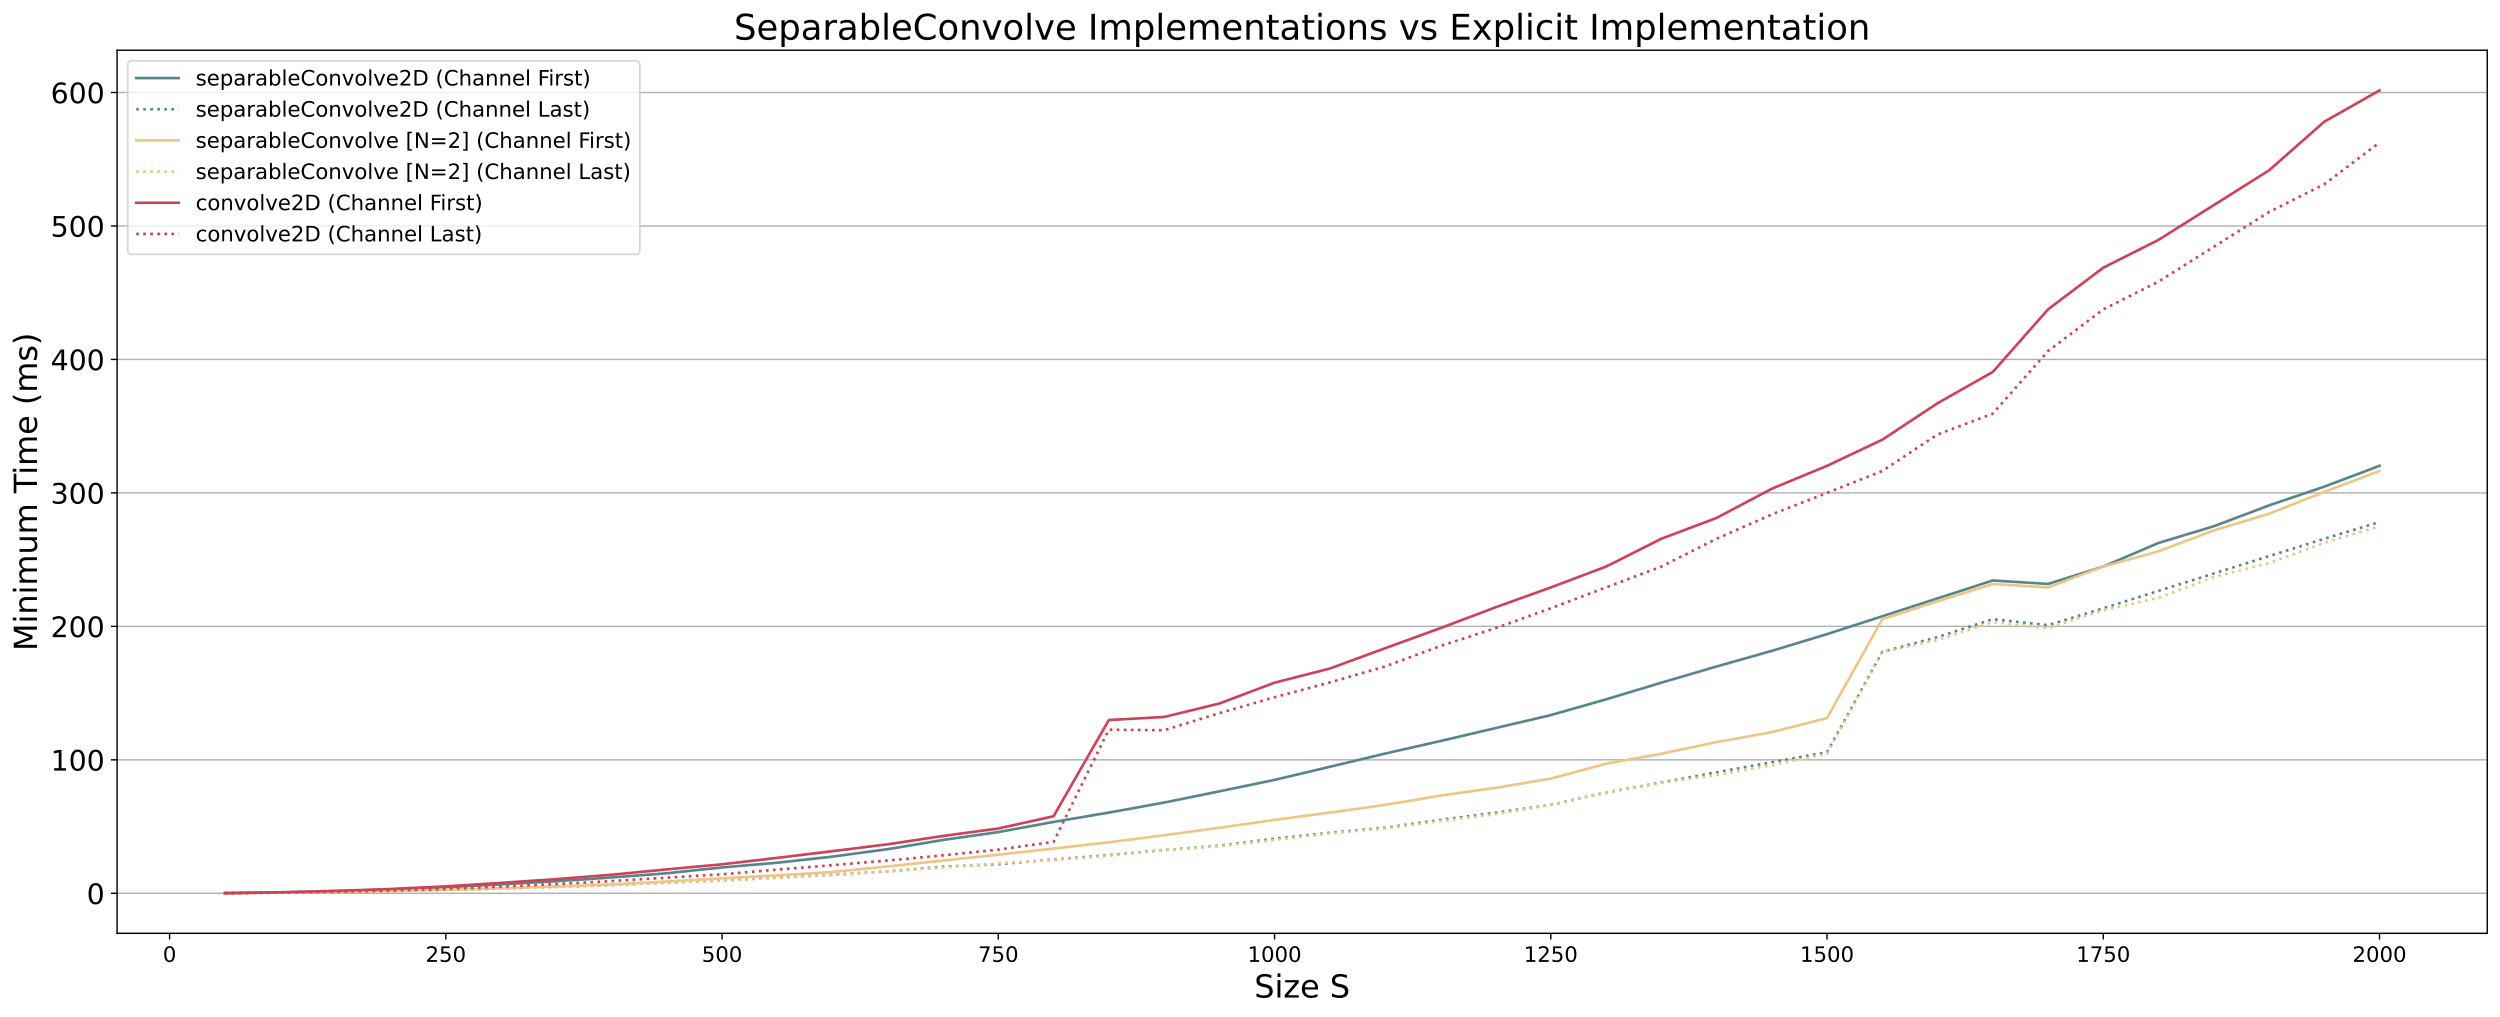 <?xml version="1.0" encoding="utf-8" standalone="no"?>
<!DOCTYPE svg PUBLIC "-//W3C//DTD SVG 1.1//EN"
  "http://www.w3.org/Graphics/SVG/1.1/DTD/svg11.dtd">
<!-- Created with matplotlib (https://matplotlib.org/) -->
<svg height="574.591pt" version="1.1" viewBox="0 0 1412.561 574.591" width="1412.561pt" xmlns="http://www.w3.org/2000/svg" xmlns:xlink="http://www.w3.org/1999/xlink">
 <defs>
  <style type="text/css">
*{stroke-linecap:butt;stroke-linejoin:round;}
  </style>
 </defs>
 <g id="figure_1">
  <g id="patch_1">
   <path d="M 0 574.591 
L 1412.561 574.591 
L 1412.561 0 
L 0 0 
z
" style="fill:#ffffff;"/>
  </g>
  <g id="axes_1">
   <g id="patch_2">
    <path d="M 66.161 527.357 
L 1405.361 527.357 
L 1405.361 28.397 
L 66.161 28.397 
z
" style="fill:#ffffff;"/>
   </g>
   <g id="matplotlib.axis_1">
    <g id="xtick_1">
     <g id="line2d_1">
      <defs>
       <path d="M 0 0 
L 0 3.5 
" id="m5e001e650e" style="stroke:#000000;stroke-width:0.8;"/>
      </defs>
      <g>
       <use style="stroke:#000000;stroke-width:0.8;" x="95.817" xlink:href="#m5e001e650e" y="527.357"/>
      </g>
     </g>
     <g id="text_1">
      <!-- 0 -->
      <defs>
       <path d="M 31.781 66.406 
Q 24.172 66.406 20.328 58.906 
Q 16.5 51.422 16.5 36.375 
Q 16.5 21.391 20.328 13.891 
Q 24.172 6.391 31.781 6.391 
Q 39.453 6.391 43.281 13.891 
Q 47.125 21.391 47.125 36.375 
Q 47.125 51.422 43.281 58.906 
Q 39.453 66.406 31.781 66.406 
z
M 31.781 74.219 
Q 44.047 74.219 50.516 64.516 
Q 56.984 54.828 56.984 36.375 
Q 56.984 17.969 50.516 8.266 
Q 44.047 -1.422 31.781 -1.422 
Q 19.531 -1.422 13.062 8.266 
Q 6.594 17.969 6.594 36.375 
Q 6.594 54.828 13.062 64.516 
Q 19.531 74.219 31.781 74.219 
z
" id="DejaVuSans-48"/>
      </defs>
      <g transform="translate(91.999 543.475)scale(0.12 -0.12)">
       <use xlink:href="#DejaVuSans-48"/>
      </g>
     </g>
    </g>
    <g id="xtick_2">
     <g id="line2d_2">
      <g>
       <use style="stroke:#000000;stroke-width:0.8;" x="251.9" xlink:href="#m5e001e650e" y="527.357"/>
      </g>
     </g>
     <g id="text_2">
      <!-- 250 -->
      <defs>
       <path d="M 19.188 8.297 
L 53.609 8.297 
L 53.609 0 
L 7.328 0 
L 7.328 8.297 
Q 12.938 14.109 22.625 23.891 
Q 32.328 33.688 34.812 36.531 
Q 39.547 41.844 41.422 45.531 
Q 43.312 49.219 43.312 52.781 
Q 43.312 58.594 39.234 62.25 
Q 35.156 65.922 28.609 65.922 
Q 23.969 65.922 18.812 64.312 
Q 13.672 62.703 7.812 59.422 
L 7.812 69.391 
Q 13.766 71.781 18.938 73 
Q 24.125 74.219 28.422 74.219 
Q 39.75 74.219 46.484 68.547 
Q 53.219 62.891 53.219 53.422 
Q 53.219 48.922 51.531 44.891 
Q 49.859 40.875 45.406 35.406 
Q 44.188 33.984 37.641 27.219 
Q 31.109 20.453 19.188 8.297 
z
" id="DejaVuSans-50"/>
       <path d="M 10.797 72.906 
L 49.516 72.906 
L 49.516 64.594 
L 19.828 64.594 
L 19.828 46.734 
Q 21.969 47.469 24.109 47.828 
Q 26.266 48.188 28.422 48.188 
Q 40.625 48.188 47.75 41.5 
Q 54.891 34.812 54.891 23.391 
Q 54.891 11.625 47.562 5.094 
Q 40.234 -1.422 26.906 -1.422 
Q 22.312 -1.422 17.547 -0.641 
Q 12.797 0.141 7.719 1.703 
L 7.719 11.625 
Q 12.109 9.234 16.797 8.062 
Q 21.484 6.891 26.703 6.891 
Q 35.156 6.891 40.078 11.328 
Q 45.016 15.766 45.016 23.391 
Q 45.016 31 40.078 35.438 
Q 35.156 39.891 26.703 39.891 
Q 22.75 39.891 18.812 39.016 
Q 14.891 38.141 10.797 36.281 
z
" id="DejaVuSans-53"/>
      </defs>
      <g transform="translate(240.448 543.475)scale(0.12 -0.12)">
       <use xlink:href="#DejaVuSans-50"/>
       <use x="63.623" xlink:href="#DejaVuSans-53"/>
       <use x="127.246" xlink:href="#DejaVuSans-48"/>
      </g>
     </g>
    </g>
    <g id="xtick_3">
     <g id="line2d_3">
      <g>
       <use style="stroke:#000000;stroke-width:0.8;" x="407.984" xlink:href="#m5e001e650e" y="527.357"/>
      </g>
     </g>
     <g id="text_3">
      <!-- 500 -->
      <g transform="translate(396.532 543.475)scale(0.12 -0.12)">
       <use xlink:href="#DejaVuSans-53"/>
       <use x="63.623" xlink:href="#DejaVuSans-48"/>
       <use x="127.246" xlink:href="#DejaVuSans-48"/>
      </g>
     </g>
    </g>
    <g id="xtick_4">
     <g id="line2d_4">
      <g>
       <use style="stroke:#000000;stroke-width:0.8;" x="564.068" xlink:href="#m5e001e650e" y="527.357"/>
      </g>
     </g>
     <g id="text_4">
      <!-- 750 -->
      <defs>
       <path d="M 8.203 72.906 
L 55.078 72.906 
L 55.078 68.703 
L 28.609 0 
L 18.312 0 
L 43.219 64.594 
L 8.203 64.594 
z
" id="DejaVuSans-55"/>
      </defs>
      <g transform="translate(552.616 543.475)scale(0.12 -0.12)">
       <use xlink:href="#DejaVuSans-55"/>
       <use x="63.623" xlink:href="#DejaVuSans-53"/>
       <use x="127.246" xlink:href="#DejaVuSans-48"/>
      </g>
     </g>
    </g>
    <g id="xtick_5">
     <g id="line2d_5">
      <g>
       <use style="stroke:#000000;stroke-width:0.8;" x="720.152" xlink:href="#m5e001e650e" y="527.357"/>
      </g>
     </g>
     <g id="text_5">
      <!-- 1000 -->
      <defs>
       <path d="M 12.406 8.297 
L 28.516 8.297 
L 28.516 63.922 
L 10.984 60.406 
L 10.984 69.391 
L 28.422 72.906 
L 38.281 72.906 
L 38.281 8.297 
L 54.391 8.297 
L 54.391 0 
L 12.406 0 
z
" id="DejaVuSans-49"/>
      </defs>
      <g transform="translate(704.882 543.475)scale(0.12 -0.12)">
       <use xlink:href="#DejaVuSans-49"/>
       <use x="63.623" xlink:href="#DejaVuSans-48"/>
       <use x="127.246" xlink:href="#DejaVuSans-48"/>
       <use x="190.869" xlink:href="#DejaVuSans-48"/>
      </g>
     </g>
    </g>
    <g id="xtick_6">
     <g id="line2d_6">
      <g>
       <use style="stroke:#000000;stroke-width:0.8;" x="876.236" xlink:href="#m5e001e650e" y="527.357"/>
      </g>
     </g>
     <g id="text_6">
      <!-- 1250 -->
      <g transform="translate(860.966 543.475)scale(0.12 -0.12)">
       <use xlink:href="#DejaVuSans-49"/>
       <use x="63.623" xlink:href="#DejaVuSans-50"/>
       <use x="127.246" xlink:href="#DejaVuSans-53"/>
       <use x="190.869" xlink:href="#DejaVuSans-48"/>
      </g>
     </g>
    </g>
    <g id="xtick_7">
     <g id="line2d_7">
      <g>
       <use style="stroke:#000000;stroke-width:0.8;" x="1032.32" xlink:href="#m5e001e650e" y="527.357"/>
      </g>
     </g>
     <g id="text_7">
      <!-- 1500 -->
      <g transform="translate(1017.05 543.475)scale(0.12 -0.12)">
       <use xlink:href="#DejaVuSans-49"/>
       <use x="63.623" xlink:href="#DejaVuSans-53"/>
       <use x="127.246" xlink:href="#DejaVuSans-48"/>
       <use x="190.869" xlink:href="#DejaVuSans-48"/>
      </g>
     </g>
    </g>
    <g id="xtick_8">
     <g id="line2d_8">
      <g>
       <use style="stroke:#000000;stroke-width:0.8;" x="1188.404" xlink:href="#m5e001e650e" y="527.357"/>
      </g>
     </g>
     <g id="text_8">
      <!-- 1750 -->
      <g transform="translate(1173.134 543.475)scale(0.12 -0.12)">
       <use xlink:href="#DejaVuSans-49"/>
       <use x="63.623" xlink:href="#DejaVuSans-55"/>
       <use x="127.246" xlink:href="#DejaVuSans-53"/>
       <use x="190.869" xlink:href="#DejaVuSans-48"/>
      </g>
     </g>
    </g>
    <g id="xtick_9">
     <g id="line2d_9">
      <g>
       <use style="stroke:#000000;stroke-width:0.8;" x="1344.488" xlink:href="#m5e001e650e" y="527.357"/>
      </g>
     </g>
     <g id="text_9">
      <!-- 2000 -->
      <g transform="translate(1329.218 543.475)scale(0.12 -0.12)">
       <use xlink:href="#DejaVuSans-50"/>
       <use x="63.623" xlink:href="#DejaVuSans-48"/>
       <use x="127.246" xlink:href="#DejaVuSans-48"/>
       <use x="190.869" xlink:href="#DejaVuSans-48"/>
      </g>
     </g>
    </g>
    <g id="text_10">
     <!-- Size S -->
     <defs>
      <path d="M 53.516 70.516 
L 53.516 60.891 
Q 47.906 63.578 42.922 64.891 
Q 37.938 66.219 33.297 66.219 
Q 25.25 66.219 20.875 63.094 
Q 16.5 59.969 16.5 54.203 
Q 16.5 49.359 19.406 46.891 
Q 22.312 44.438 30.422 42.922 
L 36.375 41.703 
Q 47.406 39.594 52.656 34.297 
Q 57.906 29 57.906 20.125 
Q 57.906 9.516 50.797 4.047 
Q 43.703 -1.422 29.984 -1.422 
Q 24.812 -1.422 18.969 -0.25 
Q 13.141 0.922 6.891 3.219 
L 6.891 13.375 
Q 12.891 10.016 18.656 8.297 
Q 24.422 6.594 29.984 6.594 
Q 38.422 6.594 43.016 9.906 
Q 47.609 13.234 47.609 19.391 
Q 47.609 24.75 44.312 27.781 
Q 41.016 30.812 33.5 32.328 
L 27.484 33.5 
Q 16.453 35.688 11.516 40.375 
Q 6.594 45.062 6.594 53.422 
Q 6.594 63.094 13.406 68.656 
Q 20.219 74.219 32.172 74.219 
Q 37.312 74.219 42.625 73.281 
Q 47.953 72.359 53.516 70.516 
z
" id="DejaVuSans-83"/>
      <path d="M 9.422 54.688 
L 18.406 54.688 
L 18.406 0 
L 9.422 0 
z
M 9.422 75.984 
L 18.406 75.984 
L 18.406 64.594 
L 9.422 64.594 
z
" id="DejaVuSans-105"/>
      <path d="M 5.516 54.688 
L 48.188 54.688 
L 48.188 46.484 
L 14.406 7.172 
L 48.188 7.172 
L 48.188 0 
L 4.297 0 
L 4.297 8.203 
L 38.094 47.516 
L 5.516 47.516 
z
" id="DejaVuSans-122"/>
      <path d="M 56.203 29.594 
L 56.203 25.203 
L 14.891 25.203 
Q 15.484 15.922 20.484 11.062 
Q 25.484 6.203 34.422 6.203 
Q 39.594 6.203 44.453 7.469 
Q 49.312 8.734 54.109 11.281 
L 54.109 2.781 
Q 49.266 0.734 44.188 -0.344 
Q 39.109 -1.422 33.891 -1.422 
Q 20.797 -1.422 13.156 6.188 
Q 5.516 13.812 5.516 26.812 
Q 5.516 40.234 12.766 48.109 
Q 20.016 56 32.328 56 
Q 43.359 56 49.781 48.891 
Q 56.203 41.797 56.203 29.594 
z
M 47.219 32.234 
Q 47.125 39.594 43.094 43.984 
Q 39.062 48.391 32.422 48.391 
Q 24.906 48.391 20.391 44.141 
Q 15.875 39.891 15.188 32.172 
z
" id="DejaVuSans-101"/>
      <path id="DejaVuSans-32"/>
     </defs>
     <g transform="translate(708.711 563.648)scale(0.18 -0.18)">
      <use xlink:href="#DejaVuSans-83"/>
      <use x="63.477" xlink:href="#DejaVuSans-105"/>
      <use x="91.26" xlink:href="#DejaVuSans-122"/>
      <use x="143.75" xlink:href="#DejaVuSans-101"/>
      <use x="205.273" xlink:href="#DejaVuSans-32"/>
      <use x="237.061" xlink:href="#DejaVuSans-83"/>
     </g>
    </g>
   </g>
   <g id="matplotlib.axis_2">
    <g id="ytick_1">
     <g id="line2d_10">
      <path clip-path="url(#pb1d0ae05f6)" d="M 66.161 504.731 
L 1405.361 504.731 
" style="fill:none;stroke:#b0b0b0;stroke-linecap:square;stroke-width:0.8;"/>
     </g>
     <g id="line2d_11">
      <defs>
       <path d="M 0 0 
L -3.5 0 
" id="mc39ea14dd8" style="stroke:#000000;stroke-width:0.8;"/>
      </defs>
      <g>
       <use style="stroke:#000000;stroke-width:0.8;" x="66.161" xlink:href="#mc39ea14dd8" y="504.731"/>
      </g>
     </g>
     <g id="text_11">
      <!-- 0 -->
      <g transform="translate(48.981 510.81)scale(0.16 -0.16)">
       <use xlink:href="#DejaVuSans-48"/>
      </g>
     </g>
    </g>
    <g id="ytick_2">
     <g id="line2d_12">
      <path clip-path="url(#pb1d0ae05f6)" d="M 66.161 429.319 
L 1405.361 429.319 
" style="fill:none;stroke:#b0b0b0;stroke-linecap:square;stroke-width:0.8;"/>
     </g>
     <g id="line2d_13">
      <g>
       <use style="stroke:#000000;stroke-width:0.8;" x="66.161" xlink:href="#mc39ea14dd8" y="429.319"/>
      </g>
     </g>
     <g id="text_12">
      <!-- 100 -->
      <g transform="translate(28.621 435.397)scale(0.16 -0.16)">
       <use xlink:href="#DejaVuSans-49"/>
       <use x="63.623" xlink:href="#DejaVuSans-48"/>
       <use x="127.246" xlink:href="#DejaVuSans-48"/>
      </g>
     </g>
    </g>
    <g id="ytick_3">
     <g id="line2d_14">
      <path clip-path="url(#pb1d0ae05f6)" d="M 66.161 353.906 
L 1405.361 353.906 
" style="fill:none;stroke:#b0b0b0;stroke-linecap:square;stroke-width:0.8;"/>
     </g>
     <g id="line2d_15">
      <g>
       <use style="stroke:#000000;stroke-width:0.8;" x="66.161" xlink:href="#mc39ea14dd8" y="353.906"/>
      </g>
     </g>
     <g id="text_13">
      <!-- 200 -->
      <g transform="translate(28.621 359.985)scale(0.16 -0.16)">
       <use xlink:href="#DejaVuSans-50"/>
       <use x="63.623" xlink:href="#DejaVuSans-48"/>
       <use x="127.246" xlink:href="#DejaVuSans-48"/>
      </g>
     </g>
    </g>
    <g id="ytick_4">
     <g id="line2d_16">
      <path clip-path="url(#pb1d0ae05f6)" d="M 66.161 278.493 
L 1405.361 278.493 
" style="fill:none;stroke:#b0b0b0;stroke-linecap:square;stroke-width:0.8;"/>
     </g>
     <g id="line2d_17">
      <g>
       <use style="stroke:#000000;stroke-width:0.8;" x="66.161" xlink:href="#mc39ea14dd8" y="278.493"/>
      </g>
     </g>
     <g id="text_14">
      <!-- 300 -->
      <defs>
       <path d="M 40.578 39.312 
Q 47.656 37.797 51.625 33 
Q 55.609 28.219 55.609 21.188 
Q 55.609 10.406 48.188 4.484 
Q 40.766 -1.422 27.094 -1.422 
Q 22.516 -1.422 17.656 -0.516 
Q 12.797 0.391 7.625 2.203 
L 7.625 11.719 
Q 11.719 9.328 16.594 8.109 
Q 21.484 6.891 26.812 6.891 
Q 36.078 6.891 40.938 10.547 
Q 45.797 14.203 45.797 21.188 
Q 45.797 27.641 41.281 31.266 
Q 36.766 34.906 28.719 34.906 
L 20.219 34.906 
L 20.219 43.016 
L 29.109 43.016 
Q 36.375 43.016 40.234 45.922 
Q 44.094 48.828 44.094 54.297 
Q 44.094 59.906 40.109 62.906 
Q 36.141 65.922 28.719 65.922 
Q 24.656 65.922 20.016 65.031 
Q 15.375 64.156 9.812 62.312 
L 9.812 71.094 
Q 15.438 72.656 20.344 73.438 
Q 25.25 74.219 29.594 74.219 
Q 40.828 74.219 47.359 69.109 
Q 53.906 64.016 53.906 55.328 
Q 53.906 49.266 50.438 45.094 
Q 46.969 40.922 40.578 39.312 
z
" id="DejaVuSans-51"/>
      </defs>
      <g transform="translate(28.621 284.572)scale(0.16 -0.16)">
       <use xlink:href="#DejaVuSans-51"/>
       <use x="63.623" xlink:href="#DejaVuSans-48"/>
       <use x="127.246" xlink:href="#DejaVuSans-48"/>
      </g>
     </g>
    </g>
    <g id="ytick_5">
     <g id="line2d_18">
      <path clip-path="url(#pb1d0ae05f6)" d="M 66.161 203.081 
L 1405.361 203.081 
" style="fill:none;stroke:#b0b0b0;stroke-linecap:square;stroke-width:0.8;"/>
     </g>
     <g id="line2d_19">
      <g>
       <use style="stroke:#000000;stroke-width:0.8;" x="66.161" xlink:href="#mc39ea14dd8" y="203.081"/>
      </g>
     </g>
     <g id="text_15">
      <!-- 400 -->
      <defs>
       <path d="M 37.797 64.312 
L 12.891 25.391 
L 37.797 25.391 
z
M 35.203 72.906 
L 47.609 72.906 
L 47.609 25.391 
L 58.016 25.391 
L 58.016 17.188 
L 47.609 17.188 
L 47.609 0 
L 37.797 0 
L 37.797 17.188 
L 4.891 17.188 
L 4.891 26.703 
z
" id="DejaVuSans-52"/>
      </defs>
      <g transform="translate(28.621 209.159)scale(0.16 -0.16)">
       <use xlink:href="#DejaVuSans-52"/>
       <use x="63.623" xlink:href="#DejaVuSans-48"/>
       <use x="127.246" xlink:href="#DejaVuSans-48"/>
      </g>
     </g>
    </g>
    <g id="ytick_6">
     <g id="line2d_20">
      <path clip-path="url(#pb1d0ae05f6)" d="M 66.161 127.668 
L 1405.361 127.668 
" style="fill:none;stroke:#b0b0b0;stroke-linecap:square;stroke-width:0.8;"/>
     </g>
     <g id="line2d_21">
      <g>
       <use style="stroke:#000000;stroke-width:0.8;" x="66.161" xlink:href="#mc39ea14dd8" y="127.668"/>
      </g>
     </g>
     <g id="text_16">
      <!-- 500 -->
      <g transform="translate(28.621 133.747)scale(0.16 -0.16)">
       <use xlink:href="#DejaVuSans-53"/>
       <use x="63.623" xlink:href="#DejaVuSans-48"/>
       <use x="127.246" xlink:href="#DejaVuSans-48"/>
      </g>
     </g>
    </g>
    <g id="ytick_7">
     <g id="line2d_22">
      <path clip-path="url(#pb1d0ae05f6)" d="M 66.161 52.255 
L 1405.361 52.255 
" style="fill:none;stroke:#b0b0b0;stroke-linecap:square;stroke-width:0.8;"/>
     </g>
     <g id="line2d_23">
      <g>
       <use style="stroke:#000000;stroke-width:0.8;" x="66.161" xlink:href="#mc39ea14dd8" y="52.255"/>
      </g>
     </g>
     <g id="text_17">
      <!-- 600 -->
      <defs>
       <path d="M 33.016 40.375 
Q 26.375 40.375 22.484 35.828 
Q 18.609 31.297 18.609 23.391 
Q 18.609 15.531 22.484 10.953 
Q 26.375 6.391 33.016 6.391 
Q 39.656 6.391 43.531 10.953 
Q 47.406 15.531 47.406 23.391 
Q 47.406 31.297 43.531 35.828 
Q 39.656 40.375 33.016 40.375 
z
M 52.594 71.297 
L 52.594 62.312 
Q 48.875 64.062 45.094 64.984 
Q 41.312 65.922 37.594 65.922 
Q 27.828 65.922 22.672 59.328 
Q 17.531 52.734 16.797 39.406 
Q 19.672 43.656 24.016 45.922 
Q 28.375 48.188 33.594 48.188 
Q 44.578 48.188 50.953 41.516 
Q 57.328 34.859 57.328 23.391 
Q 57.328 12.156 50.688 5.359 
Q 44.047 -1.422 33.016 -1.422 
Q 20.359 -1.422 13.672 8.266 
Q 6.984 17.969 6.984 36.375 
Q 6.984 53.656 15.188 63.938 
Q 23.391 74.219 37.203 74.219 
Q 40.922 74.219 44.703 73.484 
Q 48.484 72.75 52.594 71.297 
z
" id="DejaVuSans-54"/>
      </defs>
      <g transform="translate(28.621 58.334)scale(0.16 -0.16)">
       <use xlink:href="#DejaVuSans-54"/>
       <use x="63.623" xlink:href="#DejaVuSans-48"/>
       <use x="127.246" xlink:href="#DejaVuSans-48"/>
      </g>
     </g>
    </g>
    <g id="text_18">
     <!-- Minimum Time (ms) -->
     <defs>
      <path d="M 9.812 72.906 
L 24.516 72.906 
L 43.109 23.297 
L 61.812 72.906 
L 76.516 72.906 
L 76.516 0 
L 66.891 0 
L 66.891 64.016 
L 48.094 14.016 
L 38.188 14.016 
L 19.391 64.016 
L 19.391 0 
L 9.812 0 
z
" id="DejaVuSans-77"/>
      <path d="M 54.891 33.016 
L 54.891 0 
L 45.906 0 
L 45.906 32.719 
Q 45.906 40.484 42.875 44.328 
Q 39.844 48.188 33.797 48.188 
Q 26.516 48.188 22.312 43.547 
Q 18.109 38.922 18.109 30.906 
L 18.109 0 
L 9.078 0 
L 9.078 54.688 
L 18.109 54.688 
L 18.109 46.188 
Q 21.344 51.125 25.703 53.562 
Q 30.078 56 35.797 56 
Q 45.219 56 50.047 50.172 
Q 54.891 44.344 54.891 33.016 
z
" id="DejaVuSans-110"/>
      <path d="M 52 44.188 
Q 55.375 50.25 60.062 53.125 
Q 64.75 56 71.094 56 
Q 79.641 56 84.281 50.016 
Q 88.922 44.047 88.922 33.016 
L 88.922 0 
L 79.891 0 
L 79.891 32.719 
Q 79.891 40.578 77.094 44.375 
Q 74.312 48.188 68.609 48.188 
Q 61.625 48.188 57.562 43.547 
Q 53.516 38.922 53.516 30.906 
L 53.516 0 
L 44.484 0 
L 44.484 32.719 
Q 44.484 40.625 41.703 44.406 
Q 38.922 48.188 33.109 48.188 
Q 26.219 48.188 22.156 43.531 
Q 18.109 38.875 18.109 30.906 
L 18.109 0 
L 9.078 0 
L 9.078 54.688 
L 18.109 54.688 
L 18.109 46.188 
Q 21.188 51.219 25.484 53.609 
Q 29.781 56 35.688 56 
Q 41.656 56 45.828 52.969 
Q 50 49.953 52 44.188 
z
" id="DejaVuSans-109"/>
      <path d="M 8.5 21.578 
L 8.5 54.688 
L 17.484 54.688 
L 17.484 21.922 
Q 17.484 14.156 20.5 10.266 
Q 23.531 6.391 29.594 6.391 
Q 36.859 6.391 41.078 11.031 
Q 45.312 15.672 45.312 23.688 
L 45.312 54.688 
L 54.297 54.688 
L 54.297 0 
L 45.312 0 
L 45.312 8.406 
Q 42.047 3.422 37.719 1 
Q 33.406 -1.422 27.688 -1.422 
Q 18.266 -1.422 13.375 4.438 
Q 8.5 10.297 8.5 21.578 
z
M 31.109 56 
z
" id="DejaVuSans-117"/>
      <path d="M -0.297 72.906 
L 61.375 72.906 
L 61.375 64.594 
L 35.5 64.594 
L 35.5 0 
L 25.594 0 
L 25.594 64.594 
L -0.297 64.594 
z
" id="DejaVuSans-84"/>
      <path d="M 31 75.875 
Q 24.469 64.656 21.281 53.656 
Q 18.109 42.672 18.109 31.391 
Q 18.109 20.125 21.312 9.062 
Q 24.516 -2 31 -13.188 
L 23.188 -13.188 
Q 15.875 -1.703 12.234 9.375 
Q 8.594 20.453 8.594 31.391 
Q 8.594 42.281 12.203 53.312 
Q 15.828 64.359 23.188 75.875 
z
" id="DejaVuSans-40"/>
      <path d="M 44.281 53.078 
L 44.281 44.578 
Q 40.484 46.531 36.375 47.5 
Q 32.281 48.484 27.875 48.484 
Q 21.188 48.484 17.844 46.438 
Q 14.5 44.391 14.5 40.281 
Q 14.5 37.156 16.891 35.375 
Q 19.281 33.594 26.516 31.984 
L 29.594 31.297 
Q 39.156 29.25 43.188 25.516 
Q 47.219 21.781 47.219 15.094 
Q 47.219 7.469 41.188 3.016 
Q 35.156 -1.422 24.609 -1.422 
Q 20.219 -1.422 15.453 -0.562 
Q 10.688 0.297 5.422 2 
L 5.422 11.281 
Q 10.406 8.688 15.234 7.391 
Q 20.062 6.109 24.812 6.109 
Q 31.156 6.109 34.562 8.281 
Q 37.984 10.453 37.984 14.406 
Q 37.984 18.062 35.516 20.016 
Q 33.062 21.969 24.703 23.781 
L 21.578 24.516 
Q 13.234 26.266 9.516 29.906 
Q 5.812 33.547 5.812 39.891 
Q 5.812 47.609 11.281 51.797 
Q 16.75 56 26.812 56 
Q 31.781 56 36.172 55.266 
Q 40.578 54.547 44.281 53.078 
z
" id="DejaVuSans-115"/>
      <path d="M 8.016 75.875 
L 15.828 75.875 
Q 23.141 64.359 26.781 53.312 
Q 30.422 42.281 30.422 31.391 
Q 30.422 20.453 26.781 9.375 
Q 23.141 -1.703 15.828 -13.188 
L 8.016 -13.188 
Q 14.5 -2 17.703 9.062 
Q 20.906 20.125 20.906 31.391 
Q 20.906 42.672 17.703 53.656 
Q 14.5 64.656 8.016 75.875 
z
" id="DejaVuSans-41"/>
     </defs>
     <g transform="translate(20.877 367.802)rotate(-90)scale(0.18 -0.18)">
      <use xlink:href="#DejaVuSans-77"/>
      <use x="86.279" xlink:href="#DejaVuSans-105"/>
      <use x="114.062" xlink:href="#DejaVuSans-110"/>
      <use x="177.441" xlink:href="#DejaVuSans-105"/>
      <use x="205.225" xlink:href="#DejaVuSans-109"/>
      <use x="302.637" xlink:href="#DejaVuSans-117"/>
      <use x="366.016" xlink:href="#DejaVuSans-109"/>
      <use x="463.428" xlink:href="#DejaVuSans-32"/>
      <use x="495.215" xlink:href="#DejaVuSans-84"/>
      <use x="553.174" xlink:href="#DejaVuSans-105"/>
      <use x="580.957" xlink:href="#DejaVuSans-109"/>
      <use x="678.369" xlink:href="#DejaVuSans-101"/>
      <use x="739.893" xlink:href="#DejaVuSans-32"/>
      <use x="771.68" xlink:href="#DejaVuSans-40"/>
      <use x="810.693" xlink:href="#DejaVuSans-109"/>
      <use x="908.105" xlink:href="#DejaVuSans-115"/>
      <use x="960.205" xlink:href="#DejaVuSans-41"/>
     </g>
    </g>
   </g>
   <g id="line2d_24">
    <path clip-path="url(#pb1d0ae05f6)" d="M 127.033 504.618 
L 158.25 504.251 
L 189.467 503.535 
L 220.684 502.534 
L 251.9 501.299 
L 283.117 499.689 
L 314.334 497.922 
L 345.551 495.789 
L 376.768 493.419 
L 407.984 490.12 
L 439.201 487.449 
L 470.418 483.993 
L 501.635 479.795 
L 532.852 474.58 
L 564.068 470.142 
L 595.285 464.396 
L 626.502 459.135 
L 657.719 453.474 
L 688.935 447.124 
L 720.152 440.66 
L 751.369 433.246 
L 782.586 425.784 
L 813.803 418.714 
L 845.019 411.372 
L 876.236 404.038 
L 907.453 395.147 
L 938.67 385.721 
L 969.886 376.589 
L 1001.103 367.751 
L 1032.32 358.283 
L 1063.537 348.183 
L 1094.754 338.083 
L 1125.97 327.983 
L 1157.187 329.947 
L 1188.404 320.127 
L 1219.621 306.773 
L 1250.838 297.346 
L 1282.054 285.563 
L 1313.271 274.958 
L 1344.488 263.175 
" style="fill:none;stroke:#55868c;stroke-linecap:square;stroke-width:1.5;"/>
   </g>
   <g id="line2d_25">
    <path clip-path="url(#pb1d0ae05f6)" d="M 127.033 504.613 
L 158.25 504.341 
L 189.467 503.942 
L 220.684 503.422 
L 251.9 502.786 
L 283.117 502.012 
L 314.334 501.062 
L 345.551 500.05 
L 376.768 498.703 
L 407.984 497.418 
L 439.201 495.802 
L 470.418 494.257 
L 501.635 492.366 
L 532.852 489.703 
L 564.068 488.345 
L 595.285 485.611 
L 626.502 483.171 
L 657.719 480.303 
L 688.935 477.841 
L 720.152 473.887 
L 751.369 470.522 
L 782.586 467.698 
L 813.803 463.254 
L 845.019 459.205 
L 876.236 454.793 
L 907.453 447.779 
L 938.67 442.133 
L 969.886 436.389 
L 1001.103 430.665 
L 1032.32 424.968 
L 1063.537 368.382 
L 1094.754 359.966 
L 1125.97 349.866 
L 1157.187 353.233 
L 1188.404 343.694 
L 1219.621 333.874 
L 1250.838 324.055 
L 1282.054 314.236 
L 1313.271 304.416 
L 1344.488 294.99 
" style="fill:none;stroke:#55868c;stroke-dasharray:1.5,2.475;stroke-dashoffset:0;stroke-width:1.5;"/>
   </g>
   <g id="line2d_26">
    <path clip-path="url(#pb1d0ae05f6)" d="M 127.033 504.621 
L 158.25 504.353 
L 189.467 503.94 
L 220.684 503.416 
L 251.9 502.764 
L 283.117 501.868 
L 314.334 500.876 
L 345.551 499.689 
L 376.768 498.052 
L 407.984 496.262 
L 439.201 494.598 
L 470.418 492.686 
L 501.635 489.533 
L 532.852 486.215 
L 564.068 482.92 
L 595.285 479.44 
L 626.502 475.928 
L 657.719 471.959 
L 688.935 467.698 
L 720.152 463.254 
L 751.369 459.135 
L 782.586 454.793 
L 813.803 449.536 
L 845.019 445.161 
L 876.236 439.924 
L 907.453 431.507 
L 938.67 425.874 
L 969.886 419.303 
L 1001.103 413.679 
L 1032.32 405.752 
L 1063.537 349.866 
L 1094.754 339.766 
L 1125.97 329.947 
L 1157.187 331.911 
L 1188.404 320.127 
L 1219.621 311.486 
L 1250.838 299.703 
L 1282.054 290.276 
L 1313.271 277.904 
L 1344.488 266.121 
" style="fill:none;stroke:#eec584;stroke-linecap:square;stroke-width:1.5;"/>
   </g>
   <g id="line2d_27">
    <path clip-path="url(#pb1d0ae05f6)" d="M 127.033 504.618 
L 158.25 504.353 
L 189.467 503.965 
L 220.684 503.473 
L 251.9 502.838 
L 283.117 502.097 
L 314.334 501.185 
L 345.551 500.155 
L 376.768 498.706 
L 407.984 497.517 
L 439.201 496.078 
L 470.418 494.362 
L 501.635 492.366 
L 532.852 490.216 
L 564.068 487.793 
L 595.285 485.878 
L 626.502 483.522 
L 657.719 480.343 
L 688.935 478.144 
L 720.152 474.58 
L 751.369 470.902 
L 782.586 468.119 
L 813.803 463.943 
L 845.019 460.053 
L 876.236 454.793 
L 907.453 447.779 
L 938.67 442.35 
L 969.886 437.96 
L 1001.103 432.349 
L 1032.32 425.874 
L 1063.537 368.382 
L 1094.754 361.649 
L 1125.97 351.549 
L 1157.187 354.916 
L 1188.404 344.816 
L 1219.621 337.802 
L 1250.838 326.019 
L 1282.054 318.163 
L 1313.271 306.773 
L 1344.488 297.346 
" style="fill:none;stroke:#eec584;stroke-dasharray:1.5,2.475;stroke-dashoffset:0;stroke-width:1.5;"/>
   </g>
   <g id="line2d_28">
    <path clip-path="url(#pb1d0ae05f6)" d="M 127.033 504.658 
L 158.25 504.159 
L 189.467 503.372 
L 220.684 502.303 
L 251.9 500.804 
L 283.117 498.84 
L 314.334 496.722 
L 345.551 494.244 
L 376.768 491.22 
L 407.984 488.345 
L 439.201 484.7 
L 470.418 480.914 
L 501.635 477.025 
L 532.852 472.327 
L 564.068 468.119 
L 595.285 461.185 
L 626.502 406.84 
L 657.719 405.109 
L 688.935 397.504 
L 720.152 385.721 
L 751.369 377.734 
L 782.586 366.278 
L 813.803 354.916 
L 845.019 343.133 
L 876.236 331.911 
L 907.453 320.127 
L 938.67 304.416 
L 969.886 292.633 
L 1001.103 276.137 
L 1032.32 263.175 
L 1063.537 248.446 
L 1094.754 227.825 
L 1125.97 210.151 
L 1157.187 174.801 
L 1188.404 151.234 
L 1219.621 135.523 
L 1250.838 115.885 
L 1282.054 96.246 
L 1313.271 68.752 
L 1344.488 51.077 
" style="fill:none;stroke:#ce4257;stroke-linecap:square;stroke-width:1.5;"/>
   </g>
   <g id="line2d_29">
    <path clip-path="url(#pb1d0ae05f6)" d="M 127.033 504.677 
L 158.25 504.365 
L 189.467 503.875 
L 220.684 503.203 
L 251.9 502.193 
L 283.117 500.944 
L 314.334 499.521 
L 345.551 497.832 
L 376.768 495.894 
L 407.984 494.009 
L 439.201 491.348 
L 470.418 488.85 
L 501.635 486.215 
L 532.852 483.286 
L 564.068 480.069 
L 595.285 475.641 
L 626.502 412.278 
L 657.719 412.608 
L 688.935 402.967 
L 720.152 393.969 
L 751.369 385.59 
L 782.586 376.589 
L 813.803 365.016 
L 845.019 354.916 
L 876.236 343.694 
L 907.453 331.911 
L 938.67 320.127 
L 969.886 304.416 
L 1001.103 290.669 
L 1032.32 278.493 
L 1063.537 266.121 
L 1094.754 245.5 
L 1125.97 233.717 
L 1157.187 198.367 
L 1188.404 174.801 
L 1219.621 159.09 
L 1250.838 139.451 
L 1282.054 119.812 
L 1313.271 104.101 
L 1344.488 80.535 
" style="fill:none;stroke:#ce4257;stroke-dasharray:1.5,2.475;stroke-dashoffset:0;stroke-width:1.5;"/>
   </g>
   <g id="patch_3">
    <path d="M 66.161 527.357 
L 66.161 28.397 
" style="fill:none;stroke:#000000;stroke-linecap:square;stroke-linejoin:miter;stroke-width:0.8;"/>
   </g>
   <g id="patch_4">
    <path d="M 1405.361 527.357 
L 1405.361 28.397 
" style="fill:none;stroke:#000000;stroke-linecap:square;stroke-linejoin:miter;stroke-width:0.8;"/>
   </g>
   <g id="patch_5">
    <path d="M 66.161 527.357 
L 1405.361 527.357 
" style="fill:none;stroke:#000000;stroke-linecap:square;stroke-linejoin:miter;stroke-width:0.8;"/>
   </g>
   <g id="patch_6">
    <path d="M 66.161 28.397 
L 1405.361 28.397 
" style="fill:none;stroke:#000000;stroke-linecap:square;stroke-linejoin:miter;stroke-width:0.8;"/>
   </g>
   <g id="text_19">
    <!-- SeparableConvolve Implementations vs Explicit Implementation -->
    <defs>
     <path d="M 18.109 8.203 
L 18.109 -20.797 
L 9.078 -20.797 
L 9.078 54.688 
L 18.109 54.688 
L 18.109 46.391 
Q 20.953 51.266 25.266 53.625 
Q 29.594 56 35.594 56 
Q 45.562 56 51.781 48.094 
Q 58.016 40.188 58.016 27.297 
Q 58.016 14.406 51.781 6.484 
Q 45.562 -1.422 35.594 -1.422 
Q 29.594 -1.422 25.266 0.953 
Q 20.953 3.328 18.109 8.203 
z
M 48.688 27.297 
Q 48.688 37.203 44.609 42.844 
Q 40.531 48.484 33.406 48.484 
Q 26.266 48.484 22.188 42.844 
Q 18.109 37.203 18.109 27.297 
Q 18.109 17.391 22.188 11.75 
Q 26.266 6.109 33.406 6.109 
Q 40.531 6.109 44.609 11.75 
Q 48.688 17.391 48.688 27.297 
z
" id="DejaVuSans-112"/>
     <path d="M 34.281 27.484 
Q 23.391 27.484 19.188 25 
Q 14.984 22.516 14.984 16.5 
Q 14.984 11.719 18.141 8.906 
Q 21.297 6.109 26.703 6.109 
Q 34.188 6.109 38.703 11.406 
Q 43.219 16.703 43.219 25.484 
L 43.219 27.484 
z
M 52.203 31.203 
L 52.203 0 
L 43.219 0 
L 43.219 8.297 
Q 40.141 3.328 35.547 0.953 
Q 30.953 -1.422 24.312 -1.422 
Q 15.922 -1.422 10.953 3.297 
Q 6 8.016 6 15.922 
Q 6 25.141 12.172 29.828 
Q 18.359 34.516 30.609 34.516 
L 43.219 34.516 
L 43.219 35.406 
Q 43.219 41.609 39.141 45 
Q 35.062 48.391 27.688 48.391 
Q 23 48.391 18.547 47.266 
Q 14.109 46.141 10.016 43.891 
L 10.016 52.203 
Q 14.938 54.109 19.578 55.047 
Q 24.219 56 28.609 56 
Q 40.484 56 46.344 49.844 
Q 52.203 43.703 52.203 31.203 
z
" id="DejaVuSans-97"/>
     <path d="M 41.109 46.297 
Q 39.594 47.172 37.812 47.578 
Q 36.031 48 33.891 48 
Q 26.266 48 22.188 43.047 
Q 18.109 38.094 18.109 28.812 
L 18.109 0 
L 9.078 0 
L 9.078 54.688 
L 18.109 54.688 
L 18.109 46.188 
Q 20.953 51.172 25.484 53.578 
Q 30.031 56 36.531 56 
Q 37.453 56 38.578 55.875 
Q 39.703 55.766 41.062 55.516 
z
" id="DejaVuSans-114"/>
     <path d="M 48.688 27.297 
Q 48.688 37.203 44.609 42.844 
Q 40.531 48.484 33.406 48.484 
Q 26.266 48.484 22.188 42.844 
Q 18.109 37.203 18.109 27.297 
Q 18.109 17.391 22.188 11.75 
Q 26.266 6.109 33.406 6.109 
Q 40.531 6.109 44.609 11.75 
Q 48.688 17.391 48.688 27.297 
z
M 18.109 46.391 
Q 20.953 51.266 25.266 53.625 
Q 29.594 56 35.594 56 
Q 45.562 56 51.781 48.094 
Q 58.016 40.188 58.016 27.297 
Q 58.016 14.406 51.781 6.484 
Q 45.562 -1.422 35.594 -1.422 
Q 29.594 -1.422 25.266 0.953 
Q 20.953 3.328 18.109 8.203 
L 18.109 0 
L 9.078 0 
L 9.078 75.984 
L 18.109 75.984 
z
" id="DejaVuSans-98"/>
     <path d="M 9.422 75.984 
L 18.406 75.984 
L 18.406 0 
L 9.422 0 
z
" id="DejaVuSans-108"/>
     <path d="M 64.406 67.281 
L 64.406 56.891 
Q 59.422 61.531 53.781 63.812 
Q 48.141 66.109 41.797 66.109 
Q 29.297 66.109 22.656 58.469 
Q 16.016 50.828 16.016 36.375 
Q 16.016 21.969 22.656 14.328 
Q 29.297 6.688 41.797 6.688 
Q 48.141 6.688 53.781 8.984 
Q 59.422 11.281 64.406 15.922 
L 64.406 5.609 
Q 59.234 2.094 53.438 0.328 
Q 47.656 -1.422 41.219 -1.422 
Q 24.656 -1.422 15.125 8.703 
Q 5.609 18.844 5.609 36.375 
Q 5.609 53.953 15.125 64.078 
Q 24.656 74.219 41.219 74.219 
Q 47.75 74.219 53.531 72.484 
Q 59.328 70.75 64.406 67.281 
z
" id="DejaVuSans-67"/>
     <path d="M 30.609 48.391 
Q 23.391 48.391 19.188 42.75 
Q 14.984 37.109 14.984 27.297 
Q 14.984 17.484 19.156 11.844 
Q 23.344 6.203 30.609 6.203 
Q 37.797 6.203 41.984 11.859 
Q 46.188 17.531 46.188 27.297 
Q 46.188 37.016 41.984 42.703 
Q 37.797 48.391 30.609 48.391 
z
M 30.609 56 
Q 42.328 56 49.016 48.375 
Q 55.719 40.766 55.719 27.297 
Q 55.719 13.875 49.016 6.219 
Q 42.328 -1.422 30.609 -1.422 
Q 18.844 -1.422 12.172 6.219 
Q 5.516 13.875 5.516 27.297 
Q 5.516 40.766 12.172 48.375 
Q 18.844 56 30.609 56 
z
" id="DejaVuSans-111"/>
     <path d="M 2.984 54.688 
L 12.5 54.688 
L 29.594 8.797 
L 46.688 54.688 
L 56.203 54.688 
L 35.688 0 
L 23.484 0 
z
" id="DejaVuSans-118"/>
     <path d="M 9.812 72.906 
L 19.672 72.906 
L 19.672 0 
L 9.812 0 
z
" id="DejaVuSans-73"/>
     <path d="M 18.312 70.219 
L 18.312 54.688 
L 36.812 54.688 
L 36.812 47.703 
L 18.312 47.703 
L 18.312 18.016 
Q 18.312 11.328 20.141 9.422 
Q 21.969 7.516 27.594 7.516 
L 36.812 7.516 
L 36.812 0 
L 27.594 0 
Q 17.188 0 13.234 3.875 
Q 9.281 7.766 9.281 18.016 
L 9.281 47.703 
L 2.688 47.703 
L 2.688 54.688 
L 9.281 54.688 
L 9.281 70.219 
z
" id="DejaVuSans-116"/>
     <path d="M 9.812 72.906 
L 55.906 72.906 
L 55.906 64.594 
L 19.672 64.594 
L 19.672 43.016 
L 54.391 43.016 
L 54.391 34.719 
L 19.672 34.719 
L 19.672 8.297 
L 56.781 8.297 
L 56.781 0 
L 9.812 0 
z
" id="DejaVuSans-69"/>
     <path d="M 54.891 54.688 
L 35.109 28.078 
L 55.906 0 
L 45.312 0 
L 29.391 21.484 
L 13.484 0 
L 2.875 0 
L 24.125 28.609 
L 4.688 54.688 
L 15.281 54.688 
L 29.781 35.203 
L 44.281 54.688 
z
" id="DejaVuSans-120"/>
     <path d="M 48.781 52.594 
L 48.781 44.188 
Q 44.969 46.297 41.141 47.344 
Q 37.312 48.391 33.406 48.391 
Q 24.656 48.391 19.812 42.844 
Q 14.984 37.312 14.984 27.297 
Q 14.984 17.281 19.812 11.734 
Q 24.656 6.203 33.406 6.203 
Q 37.312 6.203 41.141 7.25 
Q 44.969 8.297 48.781 10.406 
L 48.781 2.094 
Q 45.016 0.344 40.984 -0.531 
Q 36.969 -1.422 32.422 -1.422 
Q 20.062 -1.422 12.781 6.344 
Q 5.516 14.109 5.516 27.297 
Q 5.516 40.672 12.859 48.328 
Q 20.219 56 33.016 56 
Q 37.156 56 41.109 55.141 
Q 45.062 54.297 48.781 52.594 
z
" id="DejaVuSans-99"/>
    </defs>
    <g transform="translate(414.739 22.397)scale(0.2 -0.2)">
     <use xlink:href="#DejaVuSans-83"/>
     <use x="63.477" xlink:href="#DejaVuSans-101"/>
     <use x="125" xlink:href="#DejaVuSans-112"/>
     <use x="188.477" xlink:href="#DejaVuSans-97"/>
     <use x="249.756" xlink:href="#DejaVuSans-114"/>
     <use x="290.869" xlink:href="#DejaVuSans-97"/>
     <use x="352.148" xlink:href="#DejaVuSans-98"/>
     <use x="415.625" xlink:href="#DejaVuSans-108"/>
     <use x="443.408" xlink:href="#DejaVuSans-101"/>
     <use x="504.932" xlink:href="#DejaVuSans-67"/>
     <use x="574.756" xlink:href="#DejaVuSans-111"/>
     <use x="635.938" xlink:href="#DejaVuSans-110"/>
     <use x="699.316" xlink:href="#DejaVuSans-118"/>
     <use x="758.496" xlink:href="#DejaVuSans-111"/>
     <use x="819.678" xlink:href="#DejaVuSans-108"/>
     <use x="847.461" xlink:href="#DejaVuSans-118"/>
     <use x="906.641" xlink:href="#DejaVuSans-101"/>
     <use x="968.164" xlink:href="#DejaVuSans-32"/>
     <use x="999.951" xlink:href="#DejaVuSans-73"/>
     <use x="1029.443" xlink:href="#DejaVuSans-109"/>
     <use x="1126.855" xlink:href="#DejaVuSans-112"/>
     <use x="1190.332" xlink:href="#DejaVuSans-108"/>
     <use x="1218.115" xlink:href="#DejaVuSans-101"/>
     <use x="1279.639" xlink:href="#DejaVuSans-109"/>
     <use x="1377.051" xlink:href="#DejaVuSans-101"/>
     <use x="1438.574" xlink:href="#DejaVuSans-110"/>
     <use x="1501.953" xlink:href="#DejaVuSans-116"/>
     <use x="1541.162" xlink:href="#DejaVuSans-97"/>
     <use x="1602.441" xlink:href="#DejaVuSans-116"/>
     <use x="1641.65" xlink:href="#DejaVuSans-105"/>
     <use x="1669.434" xlink:href="#DejaVuSans-111"/>
     <use x="1730.615" xlink:href="#DejaVuSans-110"/>
     <use x="1793.994" xlink:href="#DejaVuSans-115"/>
     <use x="1846.094" xlink:href="#DejaVuSans-32"/>
     <use x="1877.881" xlink:href="#DejaVuSans-118"/>
     <use x="1937.061" xlink:href="#DejaVuSans-115"/>
     <use x="1989.16" xlink:href="#DejaVuSans-32"/>
     <use x="2020.947" xlink:href="#DejaVuSans-69"/>
     <use x="2084.131" xlink:href="#DejaVuSans-120"/>
     <use x="2143.311" xlink:href="#DejaVuSans-112"/>
     <use x="2206.787" xlink:href="#DejaVuSans-108"/>
     <use x="2234.57" xlink:href="#DejaVuSans-105"/>
     <use x="2262.354" xlink:href="#DejaVuSans-99"/>
     <use x="2317.334" xlink:href="#DejaVuSans-105"/>
     <use x="2345.117" xlink:href="#DejaVuSans-116"/>
     <use x="2384.326" xlink:href="#DejaVuSans-32"/>
     <use x="2416.113" xlink:href="#DejaVuSans-73"/>
     <use x="2445.605" xlink:href="#DejaVuSans-109"/>
     <use x="2543.018" xlink:href="#DejaVuSans-112"/>
     <use x="2606.494" xlink:href="#DejaVuSans-108"/>
     <use x="2634.277" xlink:href="#DejaVuSans-101"/>
     <use x="2695.801" xlink:href="#DejaVuSans-109"/>
     <use x="2793.213" xlink:href="#DejaVuSans-101"/>
     <use x="2854.736" xlink:href="#DejaVuSans-110"/>
     <use x="2918.115" xlink:href="#DejaVuSans-116"/>
     <use x="2957.324" xlink:href="#DejaVuSans-97"/>
     <use x="3018.604" xlink:href="#DejaVuSans-116"/>
     <use x="3057.812" xlink:href="#DejaVuSans-105"/>
     <use x="3085.596" xlink:href="#DejaVuSans-111"/>
     <use x="3146.777" xlink:href="#DejaVuSans-110"/>
    </g>
   </g>
   <g id="legend_1">
    <g id="patch_7">
     <path d="M 74.561 143.679 
L 359.139 143.679 
Q 361.539 143.679 361.539 141.279 
L 361.539 36.797 
Q 361.539 34.397 359.139 34.397 
L 74.561 34.397 
Q 72.161 34.397 72.161 36.797 
L 72.161 141.279 
Q 72.161 143.679 74.561 143.679 
z
" style="fill:#ffffff;opacity:0.8;stroke:#cccccc;stroke-linejoin:miter;"/>
    </g>
    <g id="line2d_30">
     <path d="M 76.961 44.115 
L 100.961 44.115 
" style="fill:none;stroke:#55868c;stroke-linecap:square;stroke-width:1.5;"/>
    </g>
    <g id="line2d_31"/>
    <g id="text_20">
     <!-- separableConvolve2D (Channel First) -->
     <defs>
      <path d="M 19.672 64.797 
L 19.672 8.109 
L 31.594 8.109 
Q 46.688 8.109 53.688 14.938 
Q 60.688 21.781 60.688 36.531 
Q 60.688 51.172 53.688 57.984 
Q 46.688 64.797 31.594 64.797 
z
M 9.812 72.906 
L 30.078 72.906 
Q 51.266 72.906 61.172 64.094 
Q 71.094 55.281 71.094 36.531 
Q 71.094 17.672 61.125 8.828 
Q 51.172 0 30.078 0 
L 9.812 0 
z
" id="DejaVuSans-68"/>
      <path d="M 54.891 33.016 
L 54.891 0 
L 45.906 0 
L 45.906 32.719 
Q 45.906 40.484 42.875 44.328 
Q 39.844 48.188 33.797 48.188 
Q 26.516 48.188 22.312 43.547 
Q 18.109 38.922 18.109 30.906 
L 18.109 0 
L 9.078 0 
L 9.078 75.984 
L 18.109 75.984 
L 18.109 46.188 
Q 21.344 51.125 25.703 53.562 
Q 30.078 56 35.797 56 
Q 45.219 56 50.047 50.172 
Q 54.891 44.344 54.891 33.016 
z
" id="DejaVuSans-104"/>
      <path d="M 9.812 72.906 
L 51.703 72.906 
L 51.703 64.594 
L 19.672 64.594 
L 19.672 43.109 
L 48.578 43.109 
L 48.578 34.812 
L 19.672 34.812 
L 19.672 0 
L 9.812 0 
z
" id="DejaVuSans-70"/>
     </defs>
     <g transform="translate(110.561 48.315)scale(0.12 -0.12)">
      <use xlink:href="#DejaVuSans-115"/>
      <use x="52.1" xlink:href="#DejaVuSans-101"/>
      <use x="113.623" xlink:href="#DejaVuSans-112"/>
      <use x="177.1" xlink:href="#DejaVuSans-97"/>
      <use x="238.379" xlink:href="#DejaVuSans-114"/>
      <use x="279.492" xlink:href="#DejaVuSans-97"/>
      <use x="340.771" xlink:href="#DejaVuSans-98"/>
      <use x="404.248" xlink:href="#DejaVuSans-108"/>
      <use x="432.031" xlink:href="#DejaVuSans-101"/>
      <use x="493.555" xlink:href="#DejaVuSans-67"/>
      <use x="563.379" xlink:href="#DejaVuSans-111"/>
      <use x="624.561" xlink:href="#DejaVuSans-110"/>
      <use x="687.939" xlink:href="#DejaVuSans-118"/>
      <use x="747.119" xlink:href="#DejaVuSans-111"/>
      <use x="808.301" xlink:href="#DejaVuSans-108"/>
      <use x="836.084" xlink:href="#DejaVuSans-118"/>
      <use x="895.264" xlink:href="#DejaVuSans-101"/>
      <use x="956.787" xlink:href="#DejaVuSans-50"/>
      <use x="1020.41" xlink:href="#DejaVuSans-68"/>
      <use x="1097.412" xlink:href="#DejaVuSans-32"/>
      <use x="1129.199" xlink:href="#DejaVuSans-40"/>
      <use x="1168.213" xlink:href="#DejaVuSans-67"/>
      <use x="1238.037" xlink:href="#DejaVuSans-104"/>
      <use x="1301.416" xlink:href="#DejaVuSans-97"/>
      <use x="1362.695" xlink:href="#DejaVuSans-110"/>
      <use x="1426.074" xlink:href="#DejaVuSans-110"/>
      <use x="1489.453" xlink:href="#DejaVuSans-101"/>
      <use x="1550.977" xlink:href="#DejaVuSans-108"/>
      <use x="1578.76" xlink:href="#DejaVuSans-32"/>
      <use x="1610.547" xlink:href="#DejaVuSans-70"/>
      <use x="1660.816" xlink:href="#DejaVuSans-105"/>
      <use x="1688.6" xlink:href="#DejaVuSans-114"/>
      <use x="1729.713" xlink:href="#DejaVuSans-115"/>
      <use x="1781.812" xlink:href="#DejaVuSans-116"/>
      <use x="1821.021" xlink:href="#DejaVuSans-41"/>
     </g>
    </g>
    <g id="line2d_32">
     <path d="M 76.961 61.729 
L 100.961 61.729 
" style="fill:none;stroke:#55868c;stroke-dasharray:1.5,2.475;stroke-dashoffset:0;stroke-width:1.5;"/>
    </g>
    <g id="line2d_33"/>
    <g id="text_21">
     <!-- separableConvolve2D (Channel Last) -->
     <defs>
      <path d="M 9.812 72.906 
L 19.672 72.906 
L 19.672 8.297 
L 55.172 8.297 
L 55.172 0 
L 9.812 0 
z
" id="DejaVuSans-76"/>
     </defs>
     <g transform="translate(110.561 65.929)scale(0.12 -0.12)">
      <use xlink:href="#DejaVuSans-115"/>
      <use x="52.1" xlink:href="#DejaVuSans-101"/>
      <use x="113.623" xlink:href="#DejaVuSans-112"/>
      <use x="177.1" xlink:href="#DejaVuSans-97"/>
      <use x="238.379" xlink:href="#DejaVuSans-114"/>
      <use x="279.492" xlink:href="#DejaVuSans-97"/>
      <use x="340.771" xlink:href="#DejaVuSans-98"/>
      <use x="404.248" xlink:href="#DejaVuSans-108"/>
      <use x="432.031" xlink:href="#DejaVuSans-101"/>
      <use x="493.555" xlink:href="#DejaVuSans-67"/>
      <use x="563.379" xlink:href="#DejaVuSans-111"/>
      <use x="624.561" xlink:href="#DejaVuSans-110"/>
      <use x="687.939" xlink:href="#DejaVuSans-118"/>
      <use x="747.119" xlink:href="#DejaVuSans-111"/>
      <use x="808.301" xlink:href="#DejaVuSans-108"/>
      <use x="836.084" xlink:href="#DejaVuSans-118"/>
      <use x="895.264" xlink:href="#DejaVuSans-101"/>
      <use x="956.787" xlink:href="#DejaVuSans-50"/>
      <use x="1020.41" xlink:href="#DejaVuSans-68"/>
      <use x="1097.412" xlink:href="#DejaVuSans-32"/>
      <use x="1129.199" xlink:href="#DejaVuSans-40"/>
      <use x="1168.213" xlink:href="#DejaVuSans-67"/>
      <use x="1238.037" xlink:href="#DejaVuSans-104"/>
      <use x="1301.416" xlink:href="#DejaVuSans-97"/>
      <use x="1362.695" xlink:href="#DejaVuSans-110"/>
      <use x="1426.074" xlink:href="#DejaVuSans-110"/>
      <use x="1489.453" xlink:href="#DejaVuSans-101"/>
      <use x="1550.977" xlink:href="#DejaVuSans-108"/>
      <use x="1578.76" xlink:href="#DejaVuSans-32"/>
      <use x="1610.547" xlink:href="#DejaVuSans-76"/>
      <use x="1666.26" xlink:href="#DejaVuSans-97"/>
      <use x="1727.539" xlink:href="#DejaVuSans-115"/>
      <use x="1779.639" xlink:href="#DejaVuSans-116"/>
      <use x="1818.848" xlink:href="#DejaVuSans-41"/>
     </g>
    </g>
    <g id="line2d_34">
     <path d="M 76.961 79.343 
L 100.961 79.343 
" style="fill:none;stroke:#eec584;stroke-linecap:square;stroke-width:1.5;"/>
    </g>
    <g id="line2d_35"/>
    <g id="text_22">
     <!-- separableConvolve [N=2] (Channel First) -->
     <defs>
      <path d="M 8.594 75.984 
L 29.297 75.984 
L 29.297 69 
L 17.578 69 
L 17.578 -6.203 
L 29.297 -6.203 
L 29.297 -13.188 
L 8.594 -13.188 
z
" id="DejaVuSans-91"/>
      <path d="M 9.812 72.906 
L 23.094 72.906 
L 55.422 11.922 
L 55.422 72.906 
L 64.984 72.906 
L 64.984 0 
L 51.703 0 
L 19.391 60.984 
L 19.391 0 
L 9.812 0 
z
" id="DejaVuSans-78"/>
      <path d="M 10.594 45.406 
L 73.188 45.406 
L 73.188 37.203 
L 10.594 37.203 
z
M 10.594 25.484 
L 73.188 25.484 
L 73.188 17.188 
L 10.594 17.188 
z
" id="DejaVuSans-61"/>
      <path d="M 30.422 75.984 
L 30.422 -13.188 
L 9.719 -13.188 
L 9.719 -6.203 
L 21.391 -6.203 
L 21.391 69 
L 9.719 69 
L 9.719 75.984 
z
" id="DejaVuSans-93"/>
     </defs>
     <g transform="translate(110.561 83.543)scale(0.12 -0.12)">
      <use xlink:href="#DejaVuSans-115"/>
      <use x="52.1" xlink:href="#DejaVuSans-101"/>
      <use x="113.623" xlink:href="#DejaVuSans-112"/>
      <use x="177.1" xlink:href="#DejaVuSans-97"/>
      <use x="238.379" xlink:href="#DejaVuSans-114"/>
      <use x="279.492" xlink:href="#DejaVuSans-97"/>
      <use x="340.771" xlink:href="#DejaVuSans-98"/>
      <use x="404.248" xlink:href="#DejaVuSans-108"/>
      <use x="432.031" xlink:href="#DejaVuSans-101"/>
      <use x="493.555" xlink:href="#DejaVuSans-67"/>
      <use x="563.379" xlink:href="#DejaVuSans-111"/>
      <use x="624.561" xlink:href="#DejaVuSans-110"/>
      <use x="687.939" xlink:href="#DejaVuSans-118"/>
      <use x="747.119" xlink:href="#DejaVuSans-111"/>
      <use x="808.301" xlink:href="#DejaVuSans-108"/>
      <use x="836.084" xlink:href="#DejaVuSans-118"/>
      <use x="895.264" xlink:href="#DejaVuSans-101"/>
      <use x="956.787" xlink:href="#DejaVuSans-32"/>
      <use x="988.574" xlink:href="#DejaVuSans-91"/>
      <use x="1027.588" xlink:href="#DejaVuSans-78"/>
      <use x="1102.393" xlink:href="#DejaVuSans-61"/>
      <use x="1186.182" xlink:href="#DejaVuSans-50"/>
      <use x="1249.805" xlink:href="#DejaVuSans-93"/>
      <use x="1288.818" xlink:href="#DejaVuSans-32"/>
      <use x="1320.605" xlink:href="#DejaVuSans-40"/>
      <use x="1359.619" xlink:href="#DejaVuSans-67"/>
      <use x="1429.443" xlink:href="#DejaVuSans-104"/>
      <use x="1492.822" xlink:href="#DejaVuSans-97"/>
      <use x="1554.102" xlink:href="#DejaVuSans-110"/>
      <use x="1617.48" xlink:href="#DejaVuSans-110"/>
      <use x="1680.859" xlink:href="#DejaVuSans-101"/>
      <use x="1742.383" xlink:href="#DejaVuSans-108"/>
      <use x="1770.166" xlink:href="#DejaVuSans-32"/>
      <use x="1801.953" xlink:href="#DejaVuSans-70"/>
      <use x="1852.223" xlink:href="#DejaVuSans-105"/>
      <use x="1880.006" xlink:href="#DejaVuSans-114"/>
      <use x="1921.119" xlink:href="#DejaVuSans-115"/>
      <use x="1973.219" xlink:href="#DejaVuSans-116"/>
      <use x="2012.428" xlink:href="#DejaVuSans-41"/>
     </g>
    </g>
    <g id="line2d_36">
     <path d="M 76.961 96.956 
L 100.961 96.956 
" style="fill:none;stroke:#eec584;stroke-dasharray:1.5,2.475;stroke-dashoffset:0;stroke-width:1.5;"/>
    </g>
    <g id="line2d_37"/>
    <g id="text_23">
     <!-- separableConvolve [N=2] (Channel Last) -->
     <g transform="translate(110.561 101.156)scale(0.12 -0.12)">
      <use xlink:href="#DejaVuSans-115"/>
      <use x="52.1" xlink:href="#DejaVuSans-101"/>
      <use x="113.623" xlink:href="#DejaVuSans-112"/>
      <use x="177.1" xlink:href="#DejaVuSans-97"/>
      <use x="238.379" xlink:href="#DejaVuSans-114"/>
      <use x="279.492" xlink:href="#DejaVuSans-97"/>
      <use x="340.771" xlink:href="#DejaVuSans-98"/>
      <use x="404.248" xlink:href="#DejaVuSans-108"/>
      <use x="432.031" xlink:href="#DejaVuSans-101"/>
      <use x="493.555" xlink:href="#DejaVuSans-67"/>
      <use x="563.379" xlink:href="#DejaVuSans-111"/>
      <use x="624.561" xlink:href="#DejaVuSans-110"/>
      <use x="687.939" xlink:href="#DejaVuSans-118"/>
      <use x="747.119" xlink:href="#DejaVuSans-111"/>
      <use x="808.301" xlink:href="#DejaVuSans-108"/>
      <use x="836.084" xlink:href="#DejaVuSans-118"/>
      <use x="895.264" xlink:href="#DejaVuSans-101"/>
      <use x="956.787" xlink:href="#DejaVuSans-32"/>
      <use x="988.574" xlink:href="#DejaVuSans-91"/>
      <use x="1027.588" xlink:href="#DejaVuSans-78"/>
      <use x="1102.393" xlink:href="#DejaVuSans-61"/>
      <use x="1186.182" xlink:href="#DejaVuSans-50"/>
      <use x="1249.805" xlink:href="#DejaVuSans-93"/>
      <use x="1288.818" xlink:href="#DejaVuSans-32"/>
      <use x="1320.605" xlink:href="#DejaVuSans-40"/>
      <use x="1359.619" xlink:href="#DejaVuSans-67"/>
      <use x="1429.443" xlink:href="#DejaVuSans-104"/>
      <use x="1492.822" xlink:href="#DejaVuSans-97"/>
      <use x="1554.102" xlink:href="#DejaVuSans-110"/>
      <use x="1617.48" xlink:href="#DejaVuSans-110"/>
      <use x="1680.859" xlink:href="#DejaVuSans-101"/>
      <use x="1742.383" xlink:href="#DejaVuSans-108"/>
      <use x="1770.166" xlink:href="#DejaVuSans-32"/>
      <use x="1801.953" xlink:href="#DejaVuSans-76"/>
      <use x="1857.666" xlink:href="#DejaVuSans-97"/>
      <use x="1918.945" xlink:href="#DejaVuSans-115"/>
      <use x="1971.045" xlink:href="#DejaVuSans-116"/>
      <use x="2010.254" xlink:href="#DejaVuSans-41"/>
     </g>
    </g>
    <g id="line2d_38">
     <path d="M 76.961 114.57 
L 100.961 114.57 
" style="fill:none;stroke:#ce4257;stroke-linecap:square;stroke-width:1.5;"/>
    </g>
    <g id="line2d_39"/>
    <g id="text_24">
     <!-- convolve2D (Channel First) -->
     <g transform="translate(110.561 118.77)scale(0.12 -0.12)">
      <use xlink:href="#DejaVuSans-99"/>
      <use x="54.98" xlink:href="#DejaVuSans-111"/>
      <use x="116.162" xlink:href="#DejaVuSans-110"/>
      <use x="179.541" xlink:href="#DejaVuSans-118"/>
      <use x="238.721" xlink:href="#DejaVuSans-111"/>
      <use x="299.902" xlink:href="#DejaVuSans-108"/>
      <use x="327.686" xlink:href="#DejaVuSans-118"/>
      <use x="386.865" xlink:href="#DejaVuSans-101"/>
      <use x="448.389" xlink:href="#DejaVuSans-50"/>
      <use x="512.012" xlink:href="#DejaVuSans-68"/>
      <use x="589.014" xlink:href="#DejaVuSans-32"/>
      <use x="620.801" xlink:href="#DejaVuSans-40"/>
      <use x="659.814" xlink:href="#DejaVuSans-67"/>
      <use x="729.639" xlink:href="#DejaVuSans-104"/>
      <use x="793.018" xlink:href="#DejaVuSans-97"/>
      <use x="854.297" xlink:href="#DejaVuSans-110"/>
      <use x="917.676" xlink:href="#DejaVuSans-110"/>
      <use x="981.055" xlink:href="#DejaVuSans-101"/>
      <use x="1042.578" xlink:href="#DejaVuSans-108"/>
      <use x="1070.361" xlink:href="#DejaVuSans-32"/>
      <use x="1102.148" xlink:href="#DejaVuSans-70"/>
      <use x="1152.418" xlink:href="#DejaVuSans-105"/>
      <use x="1180.201" xlink:href="#DejaVuSans-114"/>
      <use x="1221.314" xlink:href="#DejaVuSans-115"/>
      <use x="1273.414" xlink:href="#DejaVuSans-116"/>
      <use x="1312.623" xlink:href="#DejaVuSans-41"/>
     </g>
    </g>
    <g id="line2d_40">
     <path d="M 76.961 132.184 
L 100.961 132.184 
" style="fill:none;stroke:#ce4257;stroke-dasharray:1.5,2.475;stroke-dashoffset:0;stroke-width:1.5;"/>
    </g>
    <g id="line2d_41"/>
    <g id="text_25">
     <!-- convolve2D (Channel Last) -->
     <g transform="translate(110.561 136.384)scale(0.12 -0.12)">
      <use xlink:href="#DejaVuSans-99"/>
      <use x="54.98" xlink:href="#DejaVuSans-111"/>
      <use x="116.162" xlink:href="#DejaVuSans-110"/>
      <use x="179.541" xlink:href="#DejaVuSans-118"/>
      <use x="238.721" xlink:href="#DejaVuSans-111"/>
      <use x="299.902" xlink:href="#DejaVuSans-108"/>
      <use x="327.686" xlink:href="#DejaVuSans-118"/>
      <use x="386.865" xlink:href="#DejaVuSans-101"/>
      <use x="448.389" xlink:href="#DejaVuSans-50"/>
      <use x="512.012" xlink:href="#DejaVuSans-68"/>
      <use x="589.014" xlink:href="#DejaVuSans-32"/>
      <use x="620.801" xlink:href="#DejaVuSans-40"/>
      <use x="659.814" xlink:href="#DejaVuSans-67"/>
      <use x="729.639" xlink:href="#DejaVuSans-104"/>
      <use x="793.018" xlink:href="#DejaVuSans-97"/>
      <use x="854.297" xlink:href="#DejaVuSans-110"/>
      <use x="917.676" xlink:href="#DejaVuSans-110"/>
      <use x="981.055" xlink:href="#DejaVuSans-101"/>
      <use x="1042.578" xlink:href="#DejaVuSans-108"/>
      <use x="1070.361" xlink:href="#DejaVuSans-32"/>
      <use x="1102.148" xlink:href="#DejaVuSans-76"/>
      <use x="1157.861" xlink:href="#DejaVuSans-97"/>
      <use x="1219.141" xlink:href="#DejaVuSans-115"/>
      <use x="1271.24" xlink:href="#DejaVuSans-116"/>
      <use x="1310.449" xlink:href="#DejaVuSans-41"/>
     </g>
    </g>
   </g>
  </g>
 </g>
 <defs>
  <clipPath id="pb1d0ae05f6">
   <rect height="498.96" width="1339.2" x="66.161" y="28.397"/>
  </clipPath>
 </defs>
</svg>
